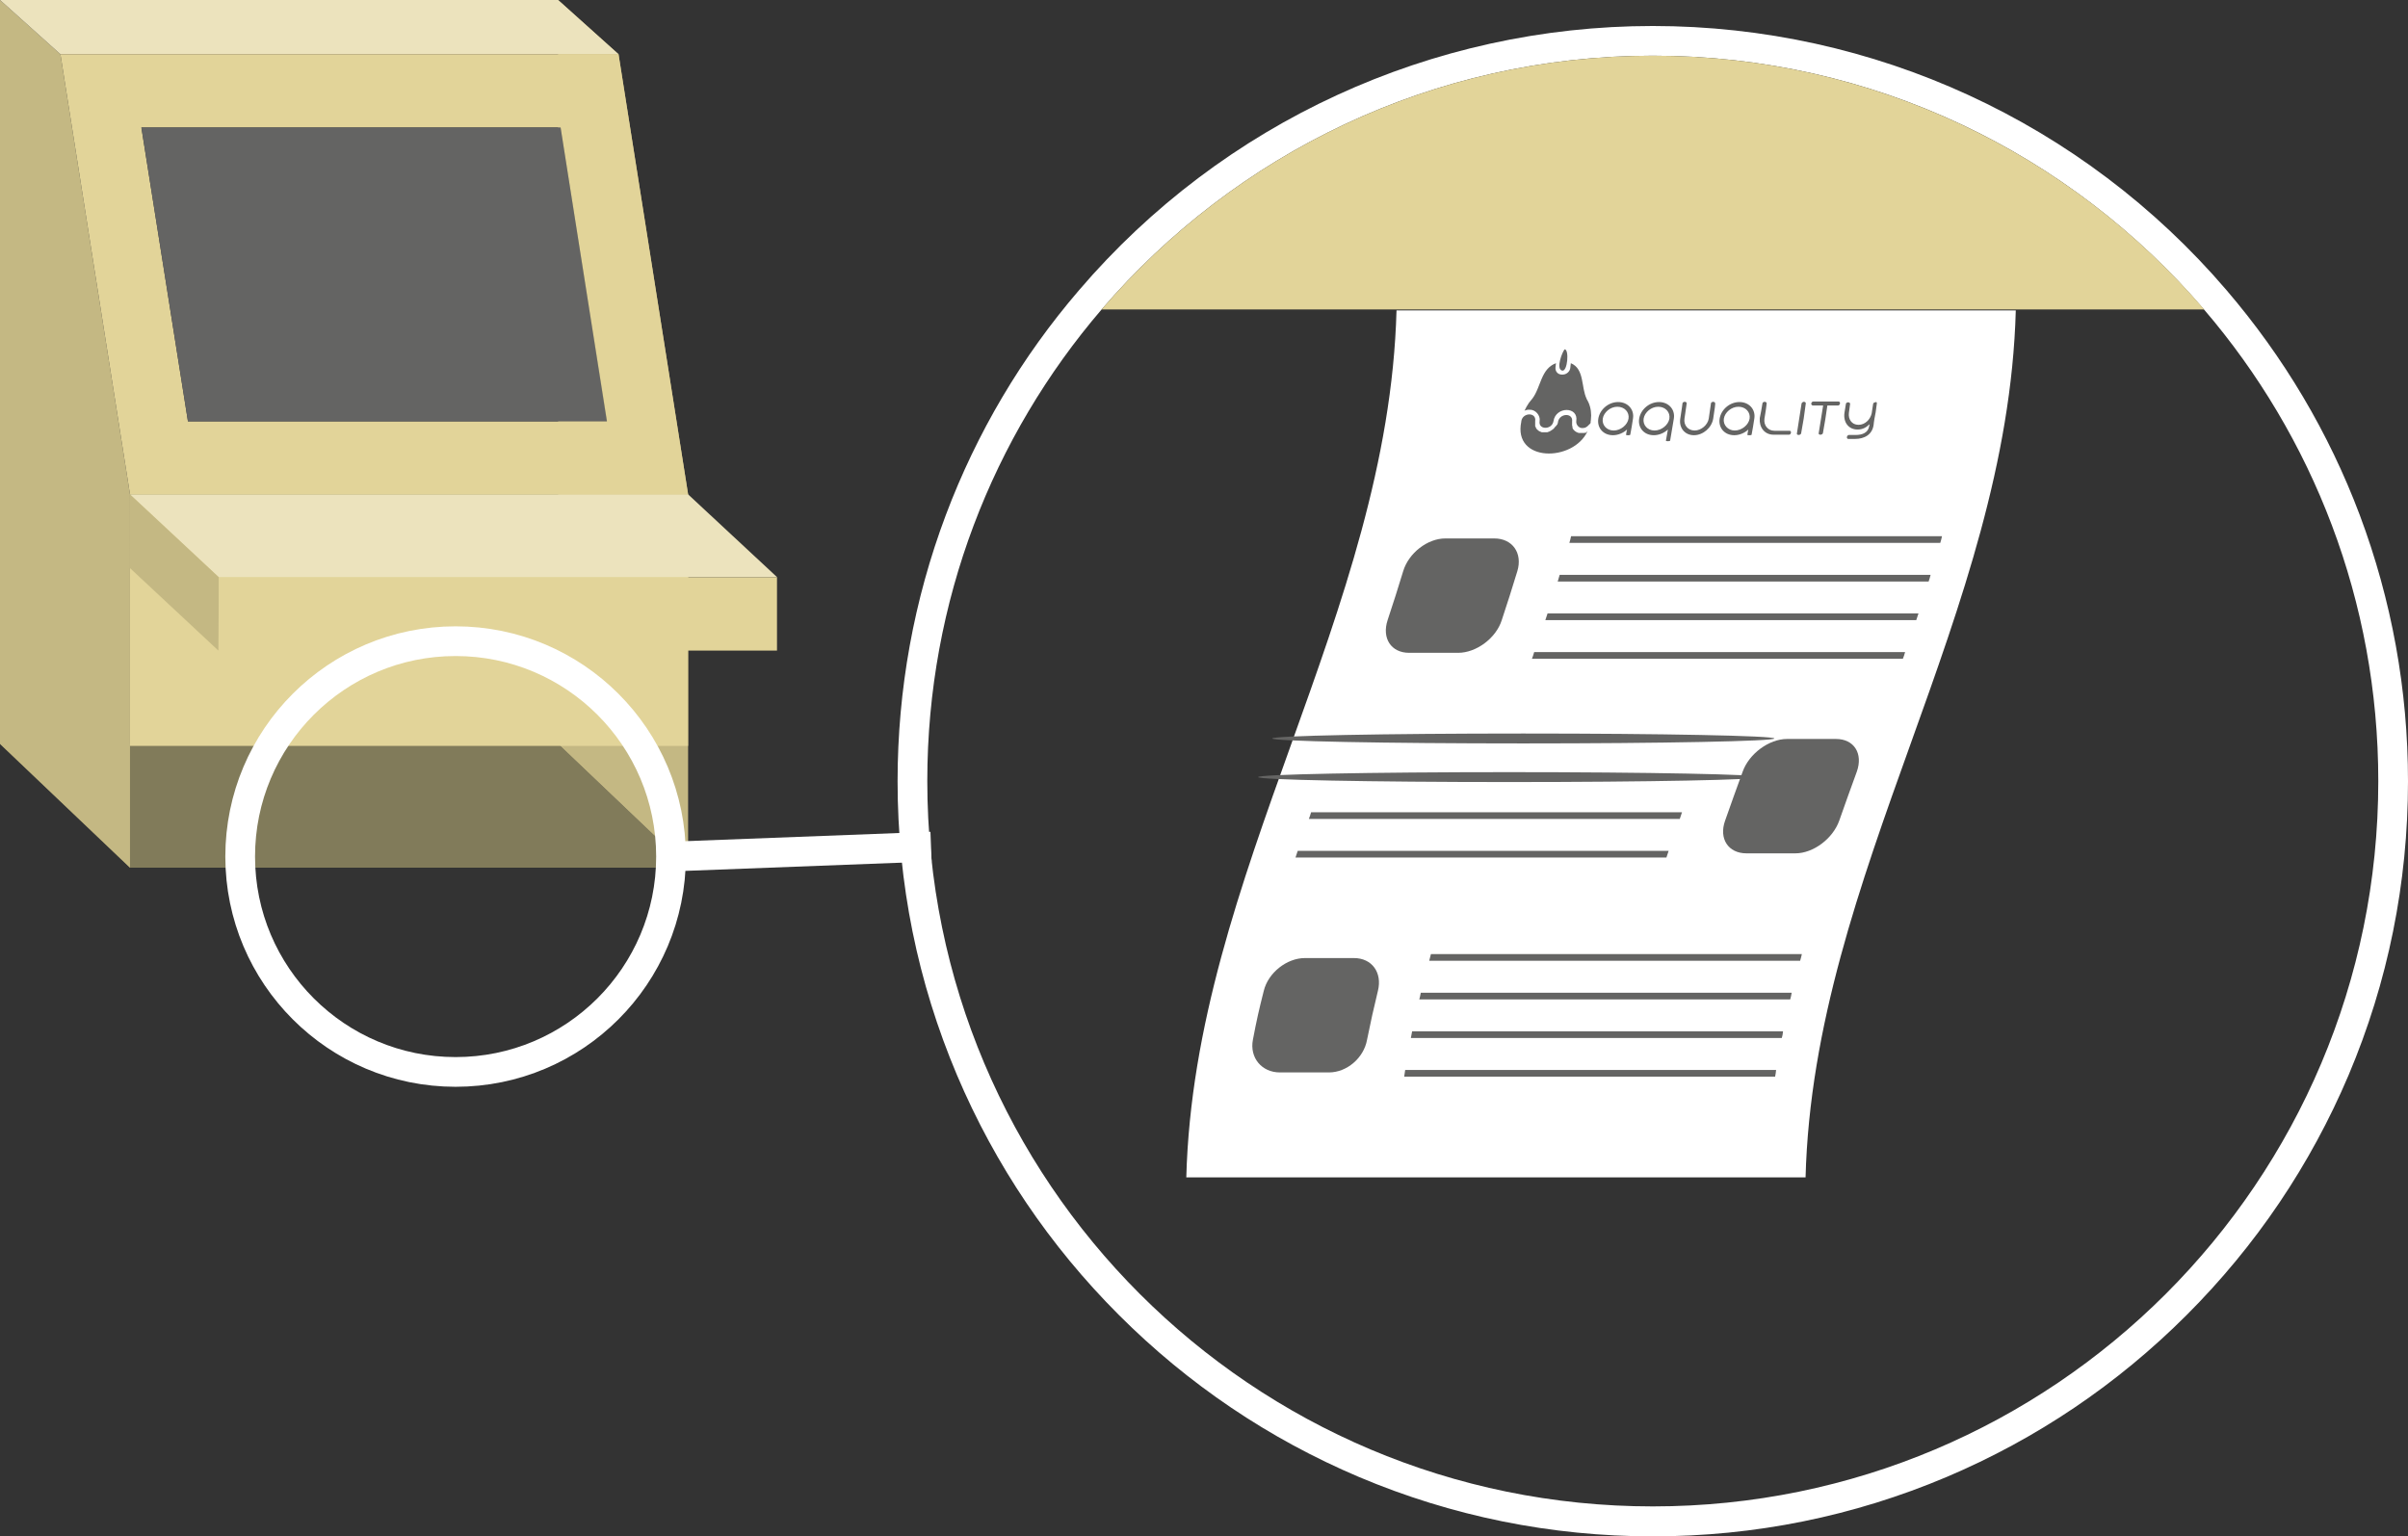 <?xml version="1.0" encoding="utf-8"?>
<!-- Generator: Adobe Illustrator 22.1.0, SVG Export Plug-In . SVG Version: 6.00 Build 0)  -->
<svg version="1.1" id="Ebene_1" xmlns="http://www.w3.org/2000/svg" xmlns:xlink="http://www.w3.org/1999/xlink" x="0px" y="0px"
	 viewBox="0 0 972.5 620.5" style="enable-background:new 0 0 972.5 620.5;" xml:space="preserve">
<rect x="0" y="0" width="972.5" height="620.5" fill="#333333" stroke="none"/>
<style type="text/css">
	.st0{display:none;fill:#018D89;}
	.st1{fill:#FFFFFF;}
	.st2{fill:#646463;}
	.st3{fill:#817B5A;}
	.st4{fill:#C4B883;}
	.st5{fill:#ECE3BD;}
	.st6{fill:#E2D499;}
	.st7{fill:none;stroke:#FFFFFF;stroke-width:12;stroke-miterlimit:10;}
</style>
<rect x="-307" y="-191" class="st0" width="1497" height="909"/>
<g>
	<g>
		<g>
			<path class="st1" d="M729.2,475.6c-83.4,0-166.8,0-250.1,0c3.2-122.5,81.6-227.7,84.9-350.2c83.4,0,166.8,0,250.1,0
				C810.8,247.9,732.4,353.1,729.2,475.6z"/>
		</g>
		<g>
			<g>
				<g>
					<path class="st2" d="M656.7,175.6c0.1-0.7,0.2-1.4,0.4-2.1c-1.5,1.4-3.6,2.3-5.7,2.3c-3.9,0-6.5-3-5.9-6.7
						c0.6-3.7,4.1-6.7,8-6.7c3.9,0,6.6,3,6,6.7c-0.4,2.6-0.6,3.9-1.1,6.5C658.3,175.9,656.6,175.9,656.7,175.6z M651.7,173.9
						c2.9,0,5.6-2.3,6-4.8c0.4-2.6-1.6-4.8-4.5-4.8s-5.5,2.3-5.9,4.8C646.9,171.6,648.8,173.9,651.7,173.9z"/>
				</g>
				<g>
					<path class="st2" d="M672.8,178c0.1-0.7,0.7-3.8,0.8-4.5c-1.5,1.4-3.6,2.3-5.7,2.3c-3.9,0-6.5-3-5.9-6.7c0.6-3.7,4.1-6.7,8-6.7
						c3.9,0,6.6,3,6,6.7c-0.6,3.6-0.9,5.3-1.5,8.9C674.4,178.3,672.7,178.3,672.8,178z M668.2,173.9c2.9,0,5.6-2.3,6-4.8
						c0.4-2.6-1.6-4.8-4.5-4.8c-2.9,0-5.5,2.3-5.9,4.8C663.4,171.6,665.3,173.9,668.2,173.9z"/>
				</g>
				<g>
					<path class="st2" d="M691.9,169.1c-0.6,3.7-4.1,6.7-7.8,6.7c-3.7,0-6.1-3-5.5-6.7c0.6-3.7,0.9-6.2,0.9-6.2
						c0-0.3,0.5-0.6,0.9-0.6c0.5,0,0.8,0.3,0.8,0.6c0,0-0.5,3.6-0.9,6.2c-0.4,2.6,1.4,4.8,4.1,4.8c2.7,0,5.3-2.3,5.7-4.8
						c0.4-2.6,0.9-6.2,0.9-6.2c0-0.3,0.5-0.6,0.9-0.6s0.8,0.3,0.8,0.6C692.8,162.9,692.5,165.4,691.9,169.1z"/>
				</g>
				<g>
					<path class="st2" d="M705.7,175.6c0.1-0.7,0.2-1.4,0.4-2.1c-1.5,1.4-3.6,2.3-5.7,2.3c-3.9,0-6.5-3-5.9-6.7
						c0.6-3.7,4.1-6.7,8-6.7c3.9,0,6.6,3,6,6.7c-0.4,2.6-0.6,3.9-1.1,6.5C707.3,175.9,705.6,175.9,705.7,175.6z M700.6,173.9
						c2.9,0,5.6-2.3,6-4.8c0.4-2.6-1.6-4.8-4.5-4.8s-5.5,2.3-5.9,4.8C695.8,171.6,697.8,173.9,700.6,173.9z"/>
				</g>
				<g>
					<path class="st2" d="M712.6,169.1c-0.4,2.7,1.4,4.9,4,4.9c2.6,0,6.2,0,6.2,0c0.3,0,0.6,0.4,0.5,0.8c-0.1,0.5-0.4,0.8-0.8,0.8
						c0,0-2.5,0-6.2,0c-3.7,0-5.9-3-5.6-6.7c0.5-2.4,0.7-3.6,1.1-6c0-0.3,0.5-0.6,0.9-0.6s0.8,0.3,0.8,0.6
						C713.5,163.1,713.1,166.4,712.6,169.1z"/>
				</g>
				<g>
					<path class="st2" d="M727.4,175.1c-0.1,0.3-0.5,0.6-1,0.6c-0.5,0-0.8-0.3-0.7-0.6c0,0,1.9-12.2,1.9-12.2
						c0.1-0.2,0.5-0.6,0.9-0.6c0.5,0,0.8,0.3,0.8,0.6C728.7,167.8,728.3,170.2,727.4,175.1z"/>
				</g>
				<g>
					<path class="st2" d="M737.2,162.2c0.1,0,0.2,0,0.3,0c0.1,0,0.2,0,0.3,0c1.9,0,2.9,0,4.8,0c0.3,0,0.6,0.4,0.5,0.8
						c-0.1,0.5-0.4,0.8-0.8,0.8c0,0-2,0-4.3,0c-0.6,4.5-1,6.7-1.8,11.2c-0.1,0.3-0.5,0.6-1,0.6c-0.5,0-0.8-0.3-0.7-0.6
						c0,0,1.3-8.1,1.8-11.2c-2.3,0-4.3,0-4.3,0c-0.2-0.1-0.6-0.4-0.5-0.8c0.1-0.5,0.4-0.8,0.8-0.8
						C734.3,162.2,735.3,162.2,737.2,162.2z"/>
				</g>
				<g>
					<path class="st2" d="M758,162.9c0,0,0,0-0.5,3.7c0,0.2-0.1,0.4-0.1,0.5c-0.7,3.6-0.7,4.4-0.7,4.4c-0.5,4.1-3.8,5.8-7.5,5.8
						s-2.8,0-2.8,0c-0.3,0-0.6-0.4-0.5-0.8c0.1-0.5,0.5-0.8,0.8-0.8c0,0,0.3,0,2.8,0c2.6,0,5-0.9,5.4-3.6c0-0.1,0.1-0.2,0.1-0.3
						c0,0,0-0.1,0-0.1c0-0.2,0-0.3,0.1-0.4c-1.4,1.4-2.9,2.2-4.9,2.2c-3.7,0-5.8-3-5.3-6.7c0.6-3.7,0.6-3.7,0.6-3.7
						c0-0.3,0.5-0.6,0.9-0.6s0.8,0.3,0.8,0.6c0,0-0.2,1.2-0.5,3.7s1.1,4.8,3.9,4.8c2.6,0,4.7-2.1,5.3-4.6c0.2-1.6,0.4-2.4,0.6-3.9
						c0-0.3,0.5-0.6,0.9-0.6c0,0,0,0,0,0C757.7,162.2,758,162.5,758,162.9z M755,171.1C755,171.1,755.1,171,755,171.1
						C755.3,169.9,755.1,170.9,755,171.1z"/>
				</g>
			</g>
			<g>
				<g>
					<g>
						<path class="st2" d="M641.2,174.1c-5.8,12.7-30.3,12.7-26.8-3.8c0,0,0,0,0-0.1c0,0,0-0.1,0-0.1c0,0,0,0,0,0
							c0.6-3.6,6.2-3.6,5.6,0c0,0,0,0,0,0c0,0,0,0,0,0.1c0,0,0,0,0,0c0,0,0,0,0,0.1c0,0,0,0.1,0,0.1c0,0,0,0.1,0,0.1
							c0,0,0,0.1,0,0.1c0,0,0,0.1,0,0.1c0,0.1,0,0.2,0,0.3c0,0,0,0.1,0,0.1c0,0,0,0.1,0,0.1c0,0.1,0,0.2,0,0.2c0,0,0,0.1,0,0.1
							c0,0.1,0,0.1,0,0.2c0,0,0,0.1,0,0.1c0,0,0,0.1,0,0.1c0,0,0,0.1,0,0.1c0,0,0,0.1,0,0.1c0,0.1,0,0.1,0.1,0.2
							c0,0.1,0.1,0.1,0.1,0.2c0,0,0,0.1,0,0.1c0.1,0.3,0.3,0.5,0.5,0.8c0,0,0,0.1,0.1,0.1c0.4,0.4,0.8,0.7,1.3,0.9c0,0,0.1,0,0.1,0
							c0.1,0,0.1,0,0.2,0.1c0.1,0,0.1,0,0.2,0.1c0,0,0.1,0,0.1,0c0.1,0,0.1,0,0.2,0c0,0,0,0,0,0c0,0,0.1,0,0.1,0c0,0,0.1,0,0.1,0
							c0.1,0,0.1,0,0.2,0c0.2,0,0.5,0,0.7,0c0.1,0,0.2,0,0.3,0c0.1,0,0.2,0,0.3,0c0.1,0,0.1,0,0.2,0c0,0,0.1,0,0.1,0
							c0.1,0,0.1,0,0.2-0.1c0,0,0.1,0,0.1,0c0.1,0,0.1-0.1,0.2-0.1c0,0,0.1,0,0.1,0c0.1,0,0.1-0.1,0.2-0.1c0.1,0,0.1-0.1,0.2-0.1
							c0.1,0,0.1-0.1,0.2-0.1c0.1,0,0.1-0.1,0.2-0.1c0,0,0.1,0,0.1-0.1c0.1-0.1,0.2-0.1,0.3-0.2c0.1,0,0.1-0.1,0.2-0.1
							c0.1-0.1,0.2-0.2,0.4-0.3c0,0,0.1-0.1,0.1-0.1c0.1-0.1,0.2-0.2,0.3-0.3c0-0.1,0.1-0.1,0.1-0.2c0.1-0.1,0.1-0.1,0.2-0.2
							c0,0,0-0.1,0.1-0.1c0,0,0-0.1,0.1-0.1c0,0,0-0.1,0.1-0.1c0,0,0-0.1,0.1-0.1c0,0,0-0.1,0.1-0.1c0,0,0-0.1,0.1-0.1
							c0-0.1,0.1-0.1,0.1-0.2c0,0,0-0.1,0.1-0.1c0,0,0-0.1,0.1-0.1c0-0.1,0.1-0.1,0.1-0.2c0,0,0-0.1,0-0.1c0-0.1,0.1-0.1,0.1-0.2
							c0,0,0-0.1,0-0.1c0-0.1,0.1-0.2,0.1-0.3c0,0,0-0.1,0-0.1c0,0,0-0.1,0-0.1c0.7-3.6,6.2-3.7,5.7-0.1c0,0,0,0,0,0c0,0,0,0,0,0.1
							c0,0,0,0,0,0c0,0,0,0.1,0,0.1c0,0,0,0.1,0,0.1c0,0,0,0.1,0,0.1c0,0,0,0.1,0,0.1c0,0,0,0.1,0,0.1c0,0,0,0.1,0,0.1
							c0,0,0,0.1,0,0.1c0,0,0,0.1,0,0.1c0,0,0,0,0,0.1c0,0,0,0.1,0,0.1c0,0,0,0.1,0,0.1c0,0,0,0,0,0.1c0,0,0,0.1,0,0.1
							c0,0.1,0,0.3,0.1,0.4c0,0,0,0.1,0,0.1c0,0,0,0.1,0,0.1c0,0,0,0.1,0,0.1c0,0.1,0.1,0.2,0.1,0.3c0,0,0,0.1,0,0.1
							c0,0,0,0.1,0,0.1c0,0,0,0.1,0,0.1c0,0.1,0.1,0.1,0.1,0.2c0,0,0,0.1,0.1,0.1c0.1,0.1,0.1,0.2,0.2,0.3c0,0,0.1,0.1,0.1,0.1
							c0,0,0,0,0,0c0,0,0,0.1,0.1,0.1c0,0,0.1,0.1,0.1,0.1c0,0,0,0,0.1,0.1c0.3,0.3,0.7,0.5,1.1,0.7c0,0,0.1,0,0.1,0
							c0.1,0,0.1,0,0.2,0.1c0.1,0,0.1,0,0.2,0.1c0,0,0.1,0,0.1,0c0.1,0,0.1,0,0.2,0c0,0,0,0,0,0c0,0,0.1,0,0.1,0c0,0,0.1,0,0.1,0
							c0.1,0,0.1,0,0.2,0c0.2,0,0.3,0,0.5,0c0.1,0,0.1,0,0.2,0c0,0,0.1,0,0.1,0c0,0,0.1,0,0.1,0c0,0,0.1,0,0.1,0c0.1,0,0.2,0,0.2,0
							c0,0,0,0,0.1,0c0,0,0.1,0,0.1,0c0,0,0.1,0,0.1,0c0.2,0,0.3-0.1,0.5-0.1c0,0,0.1,0,0.1,0c0,0,0.1,0,0.1,0c0,0,0.1,0,0.1,0
							C641,174.3,641.1,174.2,641.2,174.1z"/>
					</g>
				</g>
				<g>
					<g>
						<path class="st2" d="M642.4,170.2c0,0.1,0,0.1,0,0.2c0,0,0,0,0,0c0,0,0,0,0,0.1c0,0,0,0,0,0c0,0,0,0,0,0.1c0,0,0,0.1,0,0.1
							c0,0.1,0,0.1-0.1,0.2c0,0,0,0.1,0,0.1c0,0,0,0.1-0.1,0.1c0,0,0,0.1-0.1,0.1c0,0,0,0.1-0.1,0.1c0,0,0,0.1-0.1,0.1
							c0,0-0.1,0.1-0.1,0.1c0,0-0.1,0.1-0.1,0.1c0,0-0.1,0.1-0.1,0.1c0,0-0.1,0.1-0.1,0.1c0,0-0.1,0.1-0.1,0.1c0,0-0.1,0.1-0.1,0.1
							c0,0-0.1,0.1-0.1,0.1c0,0-0.1,0-0.1,0.1c-0.1,0.1-0.2,0.1-0.3,0.2c-0.1,0.1-0.2,0.2-0.4,0.2c0,0-0.1,0-0.1,0.1
							c-0.1,0-0.2,0.1-0.3,0.1c0,0-0.1,0-0.1,0c0,0-0.1,0-0.1,0c-0.1,0-0.2,0-0.2,0.1c0,0-0.1,0-0.2,0c0,0-0.1,0-0.1,0
							c-1.5,0.2-2.9-1.3-2.7-2.8c0,0,0,0,0,0c0,0,0,0,0,0c1-6-8.3-6-9.2,0c0,0,0,0,0,0c0,0,0,0,0,0c-0.6,3.6-6.2,3.6-5.6,0
							c0,0,0,0,0,0c0,0,0,0,0,0c0.4-2.3-1.7-4.7-4-4.6c-0.1,0-0.1,0-0.2,0c0,0-0.1,0-0.1,0c0,0,0,0-0.1,0c-0.1,0-0.2,0-0.2,0
							c0,0-0.1,0-0.1,0c0,0,0,0,0,0c0,0-0.1,0-0.1,0c0,0,0,0,0,0c-0.1,0-0.2,0-0.3,0.1c0,0-0.1,0-0.1,0c0,0,0,0,0,0c0,0-0.1,0-0.1,0
							c-0.1,0-0.1,0-0.2,0.1c0,0-0.1,0-0.1,0c-0.1,0-0.2,0.1-0.3,0.1c0,0-0.1,0-0.1,0.1c0,0,0,0-0.1,0c0.5-1.1,1.1-2.2,1.8-3.2
							c0,0,0,0,0,0c0.4-0.5,0.8-1,1.2-1.5c0,0,0,0,0.1-0.1c3.6-4.7,3.4-12.1,9.6-14.4c-0.1,0.7-0.1,1.1-0.2,1.8
							c-0.1,1.6,1,2.8,2.6,2.8c0.1,0,0.2,0,0.3,0c1.6,0,3-1.3,3.1-2.8c0.1-0.7,0.1-1.1,0.2-1.8c5.6,2.3,4.1,9.8,6.4,14.4
							c0,0,0,0,0,0.1c0.3,0.5,0.6,1,0.8,1.5c0,0,0,0,0,0c0.9,2.1,1.2,4.5,0.9,6.9C642.5,170,642.4,170.1,642.4,170.2z"/>
					</g>
				</g>
				<g>
					<g>
						<path class="st2" d="M631.9,141.1c-0.9,0.9-3.7,8-1,8.6C633.1,150.2,633.8,141.1,631.9,141.1z"/>
					</g>
				</g>
			</g>
		</g>
		<g>
			<path class="st2" d="M783.6,219.3c-49.9,0-99.9,0-149.8,0c0.3-1.1,0.5-1.6,0.7-2.7c49.9,0,99.9,0,149.8,0
				C784.1,217.7,783.9,218.2,783.6,219.3z"/>
		</g>
		<g>
			<path class="st2" d="M778.9,234.9c-49.9,0-99.9,0-149.8,0c0.3-1.1,0.5-1.6,0.8-2.7c49.9,0,99.9,0,149.8,0
				C779.4,233.3,779.3,233.8,778.9,234.9z"/>
		</g>
		<g>
			<path class="st2" d="M773.9,250.5c-49.9,0-99.9,0-149.8,0c0.4-1.1,0.5-1.6,0.9-2.7c49.9,0,99.9,0,149.8,0
				C774.4,248.9,774.2,249.5,773.9,250.5z"/>
		</g>
		<g>
			<path class="st2" d="M768.5,266.1c-49.9,0-99.9,0-149.8,0c0.4-1.1,0.6-1.6,0.9-2.7c49.9,0,99.9,0,149.8,0
				C769.1,264.5,768.9,265.1,768.5,266.1z"/>
		</g>
		<g>
			<ellipse class="st2" cx="615.2" cy="298.3" rx="101.4" ry="2"/>
		</g>
		<g>
			<ellipse class="st2" cx="609.5" cy="313.9" rx="101.4" ry="2"/>
		</g>
		<g>
			<path class="st2" d="M678.4,330.8c-49.9,0-99.9,0-149.8,0c0.4-1.1,0.6-1.6,0.9-2.7c49.9,0,99.9,0,149.8,0
				C678.9,329.2,678.7,329.8,678.4,330.8z"/>
		</g>
		<g>
			<path class="st2" d="M673,346.4c-49.9,0-99.9,0-149.8,0c0.4-1.1,0.5-1.6,0.9-2.7c49.9,0,99.9,0,149.8,0
				C673.5,344.8,673.3,345.4,673,346.4z"/>
		</g>
		<g>
			<path class="st2" d="M727,388.1c-49.9,0-99.9,0-149.8,0c0.3-1.1,0.4-1.6,0.7-2.7c49.9,0,99.9,0,149.8,0
				C727.5,386.5,727.3,387,727,388.1z"/>
		</g>
		<g>
			<path class="st2" d="M723,403.7c-49.9,0-99.9,0-149.8,0c0.3-1.1,0.4-1.6,0.6-2.7c49.9,0,99.9,0,149.8,0
				C723.4,402.1,723.3,402.6,723,403.7z"/>
		</g>
		<g>
			<path class="st2" d="M719.6,419.3c-49.9,0-99.9,0-149.8,0c0.2-1.1,0.3-1.6,0.5-2.7c49.9,0,99.9,0,149.8,0
				C720,417.7,719.9,418.2,719.6,419.3z"/>
		</g>
		<g>
			<path class="st2" d="M716.9,434.9c-49.9,0-99.9,0-149.8,0c0.2-1.1,0.2-1.6,0.4-2.7c49.9,0,99.9,0,149.8,0
				C717.2,433.3,717.1,433.9,716.9,434.9z"/>
		</g>
		<g>
			<path class="st2" d="M588.9,263.7c-7.9,0-11.9,0-19.8,0c-7.3,0-11.1-5.9-8.7-13.2c2.6-7.9,3.9-11.9,6.3-19.8
				c2.2-7.3,9.8-13.2,17-13.2c7.9,0,11.9,0,19.8,0c7.3,0,11.5,5.9,9.3,13.2c-2.4,7.9-3.7,11.9-6.3,19.8
				C604.2,257.8,596.2,263.7,588.9,263.7z"/>
		</g>
		<g>
			<path class="st2" d="M725.1,344.7c-7.9,0-11.9,0-19.8,0c-7.3,0-11.2-5.9-8.6-13.2c2.8-7.9,4.2-11.9,7.1-19.8
				c2.6-7.3,10.7-13.2,17.9-13.2c7.9,0,11.9,0,19.8,0c7.3,0,11,5.9,8.4,13.2c-2.9,7.9-4.3,11.9-7.1,19.8
				C740.2,338.8,732.3,344.7,725.1,344.7z"/>
		</g>
		<g>
			<path class="st2" d="M536.7,433.2c-7.9,0-11.9,0-19.8,0c-7.3,0-12.3-5.9-10.9-13.2c1.5-7.9,2.4-11.9,4.4-19.8
				c1.8-7.3,9.3-13.2,16.6-13.2c7.9,0,11.9,0,19.8,0c7.3,0,11.5,5.9,9.7,13.2c-1.9,7.9-2.8,11.9-4.4,19.8
				C550.8,427.3,544,433.2,536.7,433.2z"/>
		</g>
	</g>
</g>
<g>
	<polygon class="st3" points="0,300.5 225.4,300.5 277.9,350.5 52.5,350.5 	"/>
	<polygon class="st4" points="52.5,350.5 0,300.5 0,0 24.4,21.9 52.5,199.7 	"/>
	<polygon class="st4" points="277.9,350.5 225.4,300.5 225.4,0 249.8,21.9 277.9,199.7 	"/>
	<polygon class="st5" points="0,0 225.4,0 249.8,21.9 24.4,21.9 	"/>
	<rect x="52.5" y="199.7" class="st6" width="225.4" height="101.6"/>
	<polygon class="st5" points="52.5,199.7 277.9,199.7 313.9,233.2 88.4,233.2 	"/>
	<path class="st6" d="M249.8,21.9H24.4l28.1,177.8h225.4L249.8,21.9z M75.9,170.2L57.1,51.5h169.3l18.8,118.7H75.9z"/>
	<polygon class="st4" points="52.3,229.3 88.2,262.8 88.4,233.2 52.5,199.7 	"/>
	<rect x="88.4" y="233.2" class="st6" width="225.4" height="29.6"/>
	<polygon class="st2" points="57.1,51.5 226.4,51.5 245.1,170.2 75.9,170.2 	"/>
</g>
<path class="st1" d="M667.5,22.5c89.1,0,168.9,39.8,222.6,102.5c43.9,51.2,70.4,117.8,70.4,190.5c0,161.8-131.2,293-293,293
	s-293-131.2-293-293c0-72.7,26.5-139.3,70.4-190.5C498.7,62.3,578.5,22.5,667.5,22.5 M667.5,10.5c-89.2,0-173.7,38.9-231.7,106.7
	c-23.2,27-41.3,57.6-53.8,90.8c-12.9,34.3-19.5,70.5-19.5,107.6c0,41.2,8.1,81.1,24,118.7c15.4,36.3,37.4,68.9,65.4,96.9
	c28,28,60.6,50,96.9,65.4c37.6,15.9,77.6,24,118.7,24c41.2,0,81.1-8.1,118.7-24c36.3-15.4,68.9-37.4,96.9-65.4
	c28-28,50-60.6,65.4-96.9c15.9-37.6,24-77.6,24-118.7c0-37-6.6-73.2-19.5-107.6c-12.5-33.2-30.6-63.7-53.8-90.8
	C841.2,49.4,756.7,10.5,667.5,10.5L667.5,10.5z"/>
<circle class="st7" cx="184" cy="346" r="87"/>
<line class="st7" x1="271" y1="346" x2="376" y2="342"/>
<path class="st6" d="M890.2,125H444.9C498.7,62.3,578.5,22.5,667.5,22.5S836.4,62.3,890.2,125z"/>
</svg>

